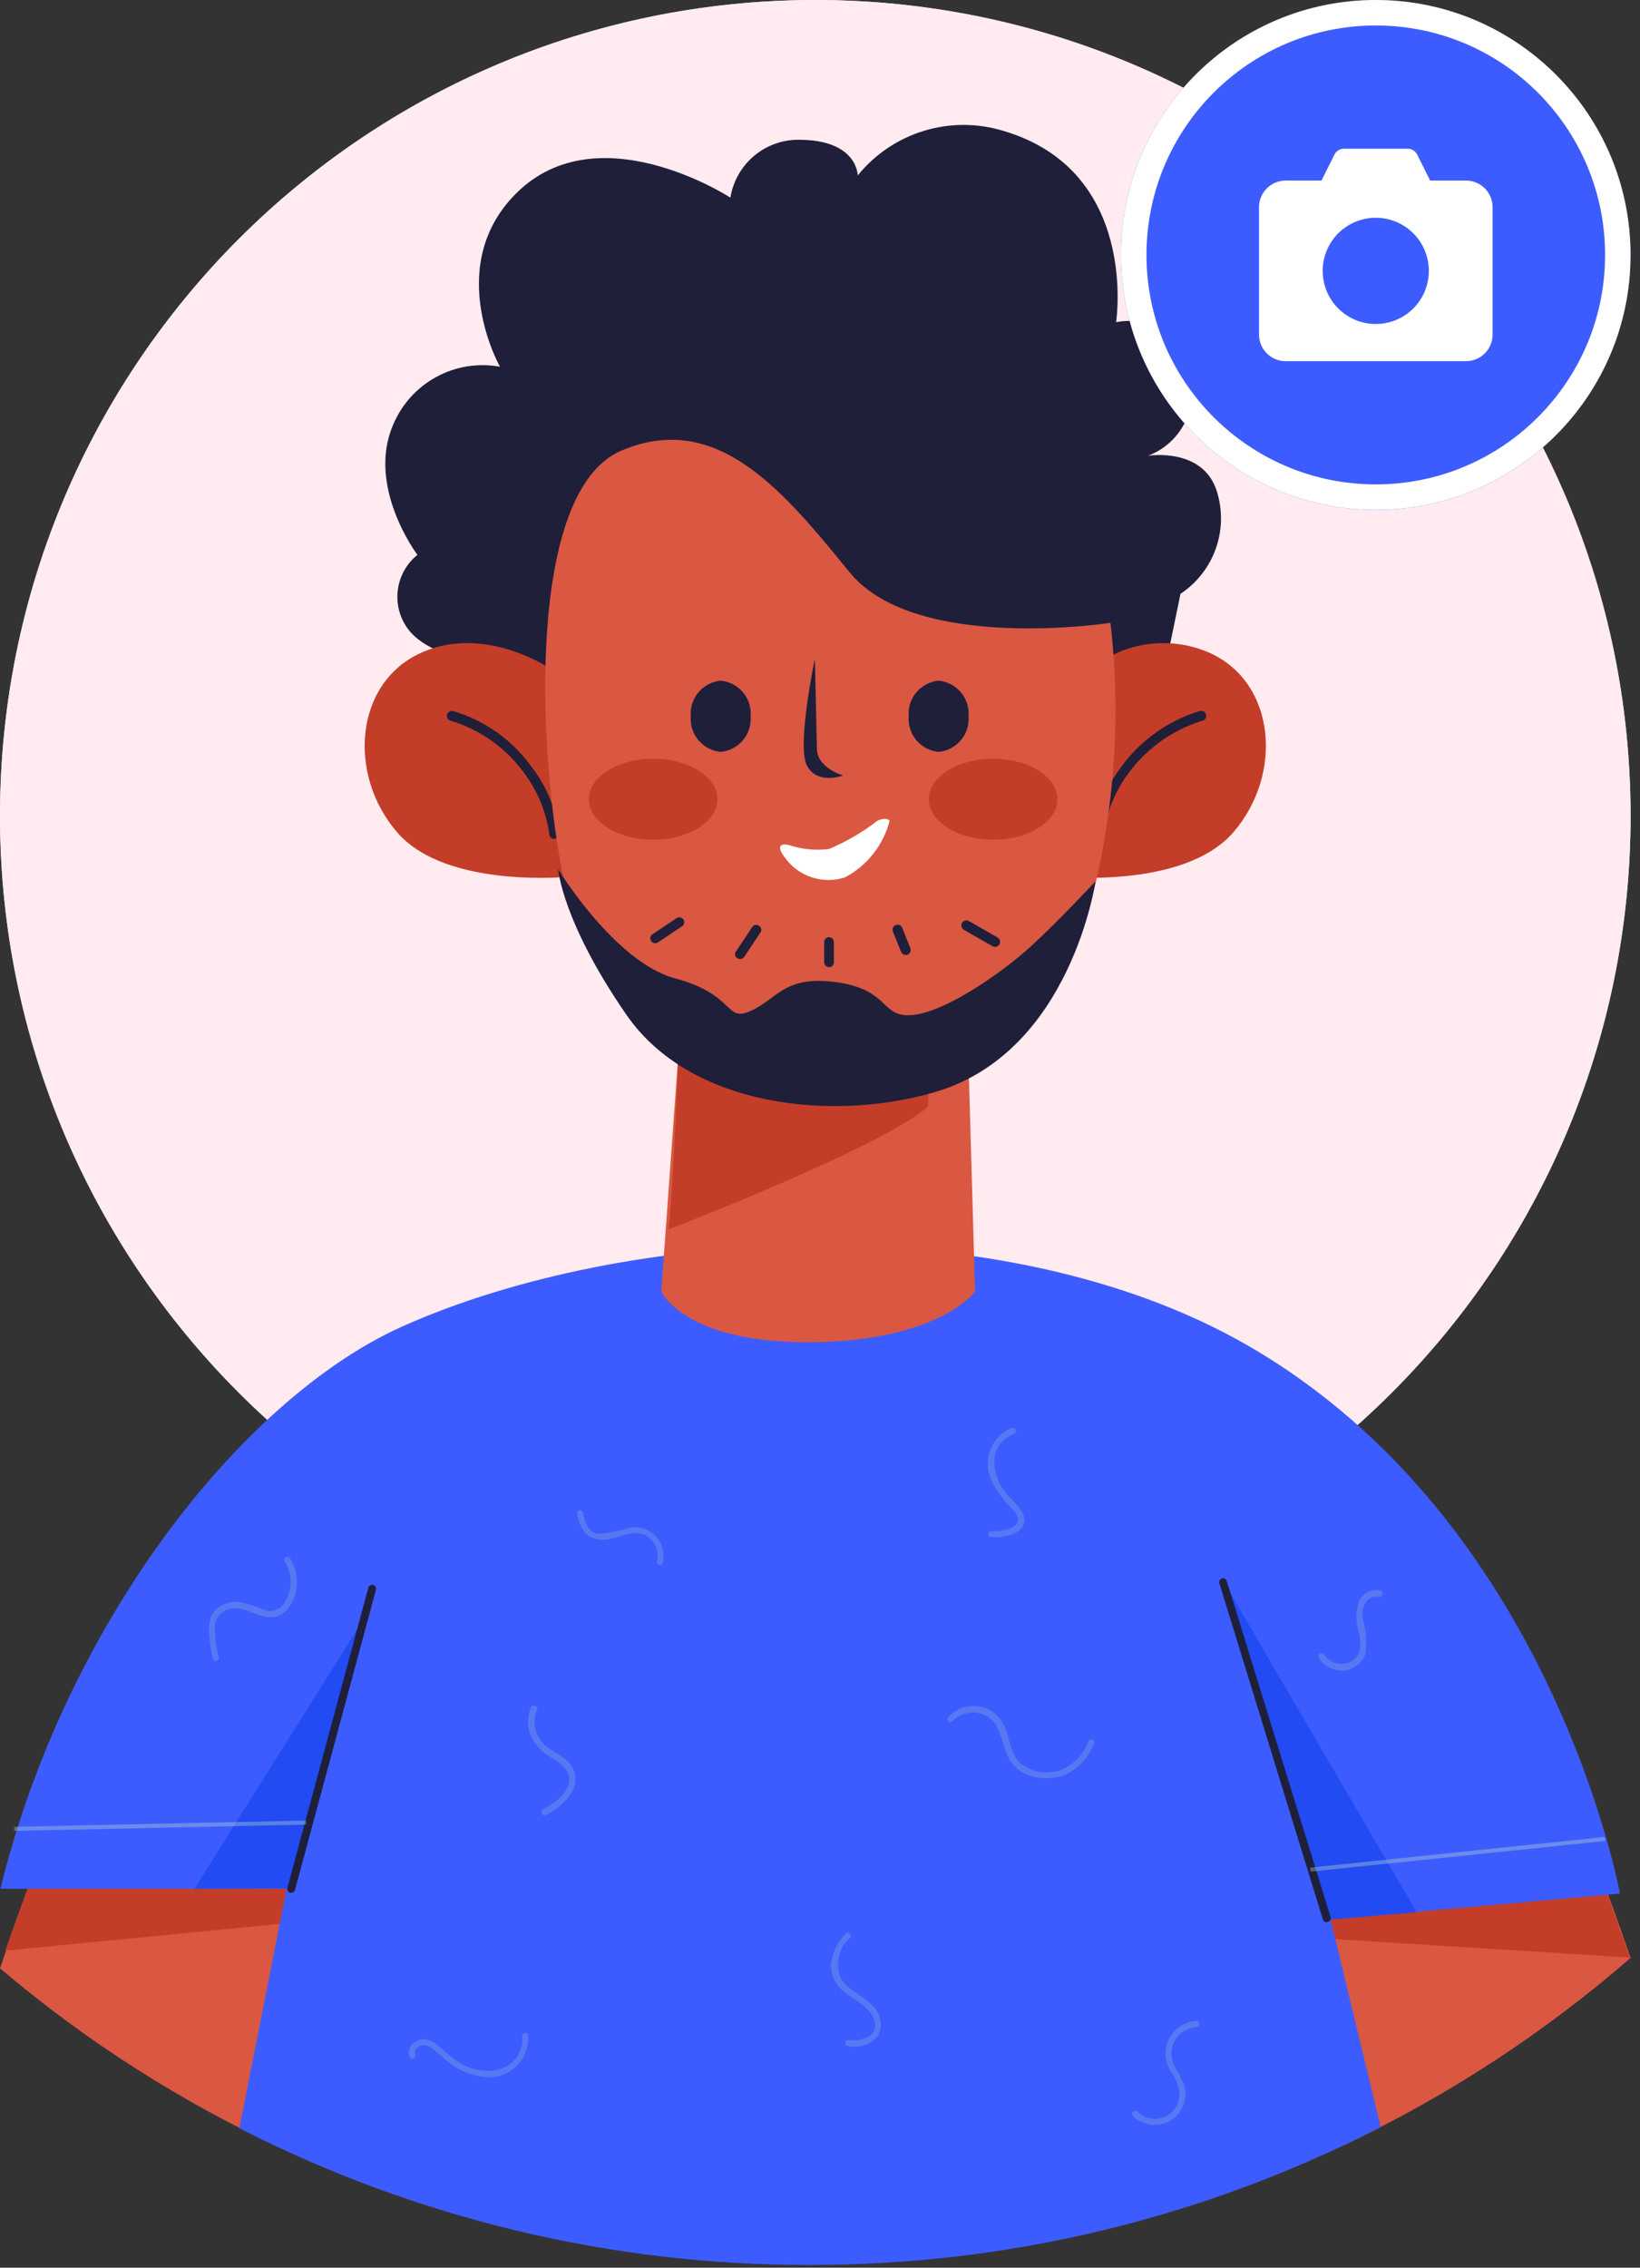 <svg width="55" height="76" viewBox="0 0 55 76" fill="none" xmlns="http://www.w3.org/2000/svg">
<rect x="0" y="0" width="55" height="76" fill="#333333" stroke="none"/>
<g id="Avatar">
<g id="Avatar_2">
<path id="Ellipse 212" d="M27.342 54.684C42.442 54.684 54.684 42.442 54.684 27.342C54.684 12.241 42.442 0 27.342 0C12.241 0 0 12.241 0 27.342C0 42.442 12.241 54.684 27.342 54.684Z" fill="#EAEAFF"/>
<g id="Mask Group">
<g id="Avatar_3">
<path id="Vector" d="M27.342 54.684C21.934 54.684 16.648 53.08 12.152 50.076C7.655 47.071 4.151 42.801 2.081 37.805C0.012 32.809 -0.53 27.311 0.525 22.008C1.58 16.704 4.184 11.832 8.008 8.008C11.832 4.184 16.704 1.58 22.008 0.525C27.311 -0.53 32.809 0.012 37.805 2.081C42.801 4.151 47.071 7.655 50.076 12.152C53.08 16.648 54.684 21.934 54.684 27.342C54.684 34.593 51.803 41.548 46.675 46.675C41.548 51.803 34.593 54.684 27.342 54.684Z" fill="#FFEBF0"/>
</g>
<path id="Vector_2" d="M30.683 21.28C31.164 21.036 31.71 20.951 32.243 21.036C32.743 21.072 33.225 21.24 33.639 21.524" fill="white"/>
<path id="Vector_3" d="M25.938 21.28C25.457 21.036 24.912 20.951 24.379 21.036C23.879 21.072 23.397 21.24 22.982 21.524" fill="white"/>
<g id="Group">
<path id="Vector_4" d="M41.071 61.211L45.07 71.892C48.546 70.249 51.781 68.138 54.684 65.618C53.979 63.557 53.369 61.998 53.369 61.998L41.071 61.211Z" fill="#DA5742"/>
<path id="Vector_5" d="M9.655 72.099L13.83 60.927L1.532 61.713C1.518 61.727 0.786 63.611 0 65.968C2.922 68.445 6.171 70.508 9.655 72.099Z" fill="#DA5742"/>
<path id="Vector_6" d="M41.071 61.211L42.454 64.845L54.656 65.605C53.992 63.689 53.369 61.998 53.369 61.998L41.071 61.211Z" fill="#C43D28"/>
<path id="Vector_7" d="M13.952 60.534L12.565 64.168L0.176 65.374C0.841 63.477 1.654 61.32 1.654 61.32L13.952 60.534Z" fill="#C43D28"/>
<path id="Vector_8" d="M13.437 44.48C8.068 46.92 2.183 54.459 0.014 63.3H9.613L8.027 71.326C13.942 74.346 20.49 75.917 27.132 75.909C33.8 75.92 40.374 74.335 46.304 71.286L44.623 64.33L54.331 63.462C54.317 63.462 52.08 50.987 41.843 45.092C33.64 40.372 21.003 41.077 13.437 44.48Z" fill="#3D5CFF"/>
<path id="Vector_9" d="M12.231 54.202L6.523 63.3L9.764 63.286L12.231 54.202Z" fill="#224BF4"/>
<path id="Vector_10" d="M44.623 64.33L47.511 64.086L41.071 53.063L44.623 64.33Z" fill="#224BF4"/>
<path id="Vector_11" d="M9.735 63.435C9.701 63.425 9.672 63.403 9.654 63.373C9.636 63.342 9.63 63.307 9.637 63.272L12.352 53.211C12.361 53.178 12.384 53.149 12.414 53.131C12.444 53.113 12.48 53.107 12.514 53.114C12.547 53.124 12.575 53.147 12.593 53.177C12.611 53.207 12.616 53.242 12.609 53.276L9.893 63.34C9.886 63.367 9.87 63.39 9.848 63.407C9.826 63.424 9.799 63.434 9.771 63.435H9.735Z" fill="#1F1F39"/>
<path id="Vector_12" d="M44.365 64.33L40.894 53.062C40.888 53.046 40.886 53.028 40.888 53.011C40.889 52.994 40.894 52.977 40.902 52.962C40.91 52.947 40.921 52.934 40.934 52.923C40.947 52.912 40.963 52.904 40.979 52.9C40.996 52.894 41.013 52.892 41.03 52.893C41.047 52.895 41.064 52.899 41.079 52.907C41.094 52.915 41.108 52.926 41.118 52.94C41.129 52.953 41.137 52.968 41.142 52.985L44.623 64.248C44.628 64.264 44.63 64.281 44.629 64.299C44.628 64.316 44.623 64.332 44.615 64.348C44.607 64.363 44.596 64.376 44.583 64.387C44.569 64.398 44.554 64.406 44.537 64.41C44.51 64.41 44.496 64.424 44.483 64.424C44.456 64.423 44.43 64.413 44.409 64.396C44.388 64.379 44.372 64.356 44.365 64.33Z" fill="#1F1F39"/>
</g>
<path id="Vector_13" d="M17.635 22.352C17.635 22.352 14.46 22.352 13.606 20.969C13.369 20.594 13.278 20.145 13.351 19.707C13.423 19.27 13.654 18.874 13.999 18.596C13.999 18.596 12.278 16.318 13.187 14.23C13.474 13.547 13.986 12.983 14.636 12.631C15.287 12.278 16.039 12.158 16.767 12.291C16.767 12.291 14.936 9.051 17.173 6.624C19.913 3.641 24.495 6.624 24.495 6.624C24.582 6.08 24.862 5.586 25.282 5.23C25.702 4.874 26.236 4.681 26.787 4.684C28.766 4.684 28.766 5.88 28.766 5.88C29.338 5.173 30.109 4.653 30.978 4.387C31.848 4.12 32.778 4.12 33.648 4.386C38.217 5.728 37.43 10.799 37.43 10.799C37.698 10.743 37.975 10.741 38.244 10.793C38.513 10.845 38.769 10.951 38.997 11.104C39.224 11.257 39.419 11.454 39.569 11.683C39.719 11.913 39.821 12.17 39.87 12.44C40.049 12.997 40.007 13.602 39.752 14.13C39.498 14.657 39.051 15.066 38.503 15.274C38.503 15.274 40.347 14.976 40.81 16.47C41.006 17.097 40.993 17.77 40.773 18.389C40.553 19.008 40.138 19.538 39.59 19.901L38.515 25.114L18.069 25.955L17.635 22.352Z" fill="#1F1F39"/>
<g id="Group_2">
<g id="Group_3">
<path id="Vector_14" d="M14.095 21.89C11.888 22.907 11.653 25.971 13.321 27.897C14.989 29.823 19.192 29.375 19.192 29.375L18.582 22.487C18.582 22.487 16.304 20.87 14.095 21.89Z" fill="#C43D28"/>
<g id="Group_4">
<path id="Vector_15" d="M40.59 21.89C42.8 22.907 43.03 25.972 41.359 27.897C39.687 29.822 35.491 29.375 35.491 29.375L36.617 22.395C37.169 21.954 37.831 21.673 38.532 21.584C39.233 21.495 39.945 21.601 40.59 21.89Z" fill="#C43D28"/>
<path id="Vector_16" d="M36.684 27.951C36.785 27.138 37.098 26.367 37.592 25.714C38.245 24.814 39.173 24.152 40.237 23.829C40.258 23.822 40.281 23.82 40.304 23.823C40.326 23.825 40.348 23.832 40.368 23.844C40.387 23.855 40.404 23.871 40.417 23.89C40.43 23.908 40.439 23.929 40.444 23.951C40.45 23.973 40.452 23.995 40.449 24.017C40.446 24.04 40.439 24.061 40.427 24.08C40.416 24.099 40.401 24.116 40.382 24.128C40.364 24.141 40.343 24.15 40.321 24.155C39.338 24.456 38.477 25.064 37.864 25.89C37.406 26.492 37.112 27.202 37.01 27.951C37.009 27.994 36.992 28.035 36.961 28.065C36.931 28.095 36.89 28.113 36.847 28.113C36.804 28.113 36.763 28.096 36.733 28.065C36.702 28.035 36.685 27.994 36.684 27.951V27.951Z" fill="#1F1F39"/>
<path id="Vector_17" d="M18.421 27.952C18.316 27.203 18.022 26.494 17.566 25.891C16.959 25.061 16.097 24.451 15.112 24.155C15.07 24.142 15.034 24.115 15.011 24.077C14.988 24.04 14.979 23.995 14.988 23.951C15.001 23.909 15.029 23.874 15.067 23.851C15.105 23.828 15.15 23.82 15.194 23.828C16.26 24.145 17.19 24.809 17.837 25.714C18.338 26.364 18.652 27.137 18.747 27.952C18.747 27.995 18.73 28.036 18.699 28.067C18.669 28.097 18.627 28.115 18.584 28.115C18.541 28.115 18.5 28.097 18.469 28.067C18.439 28.036 18.422 27.995 18.422 27.952H18.421Z" fill="#1F1F39"/>
<path id="Vector_18" d="M22.732 35.586L22.176 43.288C22.176 43.288 22.945 44.983 27.046 44.983C31.48 44.983 32.7 43.288 32.7 43.288L32.483 35.708C32.483 35.708 35.249 35.261 36.577 30.272C37.377 27.206 37.602 24.02 37.242 20.873C37.242 20.873 30.705 21.89 28.494 19.181C26.284 16.472 24.061 13.742 20.848 15.098C17.635 16.454 18.04 25.199 18.883 29.362C19.412 31.817 20.771 34.016 22.732 35.586Z" fill="#DA5742"/>
<path id="Vector_19" d="M24.169 25.199C23.879 25.172 23.612 25.031 23.424 24.809C23.237 24.586 23.144 24.299 23.166 24.009C23.142 23.717 23.234 23.428 23.422 23.205C23.61 22.981 23.878 22.84 24.169 22.812C24.46 22.84 24.729 22.98 24.917 23.204C25.105 23.428 25.197 23.717 25.173 24.009C25.195 24.299 25.102 24.587 24.915 24.809C24.727 25.032 24.459 25.172 24.169 25.199Z" fill="#1F1F39"/>
<path id="Vector_20" d="M31.478 25.199C31.188 25.172 30.921 25.031 30.733 24.809C30.546 24.586 30.453 24.299 30.475 24.009C30.451 23.717 30.543 23.428 30.731 23.205C30.919 22.981 31.187 22.84 31.478 22.812C31.769 22.84 32.038 22.98 32.226 23.204C32.414 23.428 32.506 23.717 32.482 24.009C32.504 24.299 32.411 24.587 32.223 24.809C32.036 25.032 31.768 25.172 31.478 25.199Z" fill="#1F1F39"/>
<path id="Vector_21" d="M27.057 25.647C27.399 26.324 28.277 25.988 28.277 25.988C28.277 25.988 27.396 25.754 27.396 25.077C27.382 24.399 27.328 22.08 27.328 22.08C27.328 22.08 26.718 24.968 27.057 25.647Z" fill="#1F1F39"/>
<path id="Vector_22" d="M22.42 41.199C22.488 41.185 29.756 38.365 31.125 37.077C31.125 36.291 31.152 35.71 31.152 35.71C31.152 35.71 29.823 36.494 26.607 36.385C25.274 36.391 23.954 36.118 22.732 35.585C22.746 36.276 22.488 40.927 22.42 41.199Z" fill="#C43D28"/>
<g id="Group_5">
<path id="Vector_23" d="M33.307 28.142C32.117 28.142 31.152 27.534 31.152 26.785C31.152 26.037 32.117 25.43 33.307 25.43C34.498 25.43 35.463 26.036 35.463 26.785C35.463 27.535 34.498 28.142 33.307 28.142Z" fill="#C43D28"/>
<path id="Vector_24" d="M21.905 28.142C20.715 28.142 19.749 27.534 19.749 26.785C19.749 26.037 20.715 25.43 21.905 25.43C23.095 25.43 24.061 26.036 24.061 26.785C24.061 27.535 23.096 28.142 21.905 28.142Z" fill="#C43D28"/>
</g>
</g>
</g>
<path id="Vector_25" d="M27.802 28.453C28.384 28.208 28.93 27.89 29.429 27.504C29.429 27.504 29.7 27.368 29.836 27.504C29.733 27.907 29.546 28.283 29.29 28.61C29.033 28.937 28.711 29.206 28.344 29.402C27.977 29.523 27.581 29.522 27.215 29.4C26.849 29.279 26.532 29.042 26.311 28.725C25.903 28.182 26.446 28.317 26.446 28.317C26.882 28.464 27.346 28.511 27.802 28.453Z" fill="white"/>
<path id="Vector_26" d="M22.648 32.792C24.682 33.335 24.303 34.284 25.184 33.877C26.081 33.47 26.322 32.656 28.117 32.927C29.893 33.198 29.514 34.147 30.653 34.012C31.792 33.877 33.704 32.52 34.583 31.705C35.477 30.894 36.738 29.538 36.738 29.538C36.738 29.538 35.925 35.232 31.396 36.588C27.993 37.605 23.166 37.131 21.01 34.012C18.853 30.894 18.718 29.131 18.718 29.131C18.718 29.131 20.617 32.25 22.648 32.792Z" fill="#1F1F39"/>
<path id="Vector_27" d="M24.725 32.115C24.706 32.103 24.69 32.087 24.677 32.069C24.665 32.051 24.657 32.03 24.653 32.008C24.649 31.987 24.65 31.964 24.655 31.943C24.66 31.922 24.67 31.901 24.684 31.884L25.226 31.07C25.238 31.052 25.253 31.036 25.272 31.023C25.29 31.011 25.311 31.003 25.332 30.999C25.354 30.995 25.377 30.996 25.398 31.001C25.419 31.006 25.439 31.016 25.457 31.029C25.476 31.041 25.491 31.057 25.504 31.075C25.516 31.093 25.524 31.114 25.528 31.136C25.532 31.158 25.531 31.18 25.526 31.201C25.52 31.223 25.511 31.243 25.497 31.26L24.954 32.074C24.939 32.094 24.919 32.111 24.896 32.123C24.873 32.134 24.848 32.141 24.822 32.141C24.788 32.139 24.755 32.13 24.725 32.115Z" fill="#1F1F39"/>
<path id="Vector_28" d="M21.837 31.544C21.813 31.508 21.804 31.464 21.811 31.421C21.819 31.378 21.842 31.34 21.877 31.314L22.691 30.771C22.727 30.748 22.77 30.74 22.812 30.747C22.855 30.755 22.892 30.778 22.918 30.812C22.942 30.848 22.951 30.892 22.944 30.935C22.936 30.978 22.912 31.016 22.877 31.042L22.064 31.585C22.035 31.602 22.003 31.611 21.969 31.612C21.943 31.612 21.918 31.605 21.895 31.593C21.872 31.581 21.852 31.564 21.837 31.544Z" fill="#1F1F39"/>
<path id="Vector_29" d="M27.64 32.25V31.571C27.641 31.528 27.658 31.487 27.688 31.457C27.719 31.427 27.759 31.41 27.802 31.409C27.845 31.411 27.885 31.429 27.915 31.459C27.945 31.489 27.963 31.529 27.965 31.571V32.25C27.965 32.271 27.962 32.293 27.954 32.313C27.946 32.333 27.934 32.351 27.919 32.366C27.904 32.382 27.886 32.394 27.866 32.401C27.845 32.409 27.824 32.413 27.802 32.412C27.759 32.411 27.719 32.394 27.688 32.364C27.658 32.333 27.641 32.292 27.64 32.25V32.25Z" fill="#1F1F39"/>
<path id="Vector_30" d="M30.217 31.898L29.945 31.219C29.937 31.199 29.933 31.177 29.933 31.155C29.933 31.133 29.938 31.111 29.947 31.091C29.956 31.07 29.968 31.052 29.984 31.037C30 31.022 30.019 31.01 30.04 31.002C30.061 30.994 30.082 30.99 30.105 30.99C30.127 30.99 30.148 30.995 30.169 31.004C30.189 31.012 30.207 31.025 30.222 31.041C30.238 31.057 30.249 31.076 30.257 31.097L30.53 31.775C30.538 31.796 30.542 31.818 30.542 31.84C30.542 31.862 30.537 31.884 30.528 31.904C30.519 31.924 30.506 31.942 30.49 31.958C30.474 31.973 30.456 31.985 30.435 31.992C30.42 32.005 30.407 32.005 30.379 32.005C30.345 32.005 30.311 31.995 30.282 31.976C30.253 31.957 30.23 31.93 30.217 31.898Z" fill="#1F1F39"/>
<path id="Vector_31" d="M33.279 31.708L32.329 31.165C32.29 31.143 32.261 31.107 32.248 31.063C32.236 31.02 32.241 30.973 32.262 30.934C32.284 30.895 32.321 30.866 32.364 30.853C32.407 30.841 32.454 30.846 32.493 30.867L33.44 31.41C33.476 31.427 33.506 31.456 33.523 31.492C33.54 31.528 33.544 31.57 33.534 31.608C33.523 31.647 33.5 31.681 33.467 31.704C33.434 31.728 33.394 31.738 33.354 31.735C33.328 31.732 33.302 31.722 33.279 31.708Z" fill="#1F1F39"/>
</g>
<g id="Group_6" opacity="0.592">
<g id="Group_7" opacity="0.592">
<path id="Vector_32" opacity="0.592" d="M19.729 51.477C19.859 51.545 20.002 51.586 20.149 51.598C20.296 51.609 20.444 51.591 20.583 51.544C20.936 51.45 21.302 51.273 21.655 51.459C21.805 51.541 21.924 51.671 21.992 51.828C22.061 51.985 22.076 52.161 22.034 52.327C22.007 52.449 22.196 52.503 22.224 52.381C22.261 52.229 22.261 52.07 22.224 51.918C22.186 51.766 22.112 51.625 22.008 51.508C21.904 51.391 21.773 51.301 21.626 51.246C21.479 51.191 21.321 51.173 21.166 51.192C20.821 51.298 20.467 51.371 20.108 51.409C19.715 51.382 19.616 51.028 19.552 50.687C19.549 50.674 19.544 50.662 19.536 50.651C19.529 50.641 19.519 50.632 19.508 50.625C19.497 50.618 19.485 50.614 19.472 50.611C19.459 50.609 19.446 50.61 19.434 50.613C19.421 50.615 19.409 50.621 19.398 50.628C19.388 50.636 19.379 50.645 19.372 50.657C19.365 50.667 19.361 50.68 19.358 50.693C19.356 50.705 19.357 50.718 19.36 50.731C19.383 51.018 19.515 51.285 19.729 51.477Z" fill="#BFE3C6"/>
<path id="Vector_33" opacity="0.592" d="M17.817 58.215C17.975 58.516 18.221 58.761 18.521 58.92C18.833 59.109 19.159 59.354 19.078 59.761C18.983 60.195 18.562 60.439 18.21 60.642C18.186 60.657 18.17 60.68 18.163 60.706C18.157 60.733 18.162 60.761 18.176 60.785C18.19 60.808 18.213 60.825 18.24 60.831C18.267 60.837 18.295 60.833 18.318 60.818C18.693 60.646 19.005 60.362 19.213 60.005C19.286 59.853 19.312 59.683 19.287 59.516C19.263 59.349 19.189 59.194 19.075 59.069C18.831 58.813 18.477 58.69 18.234 58.446C18.084 58.293 17.983 58.099 17.945 57.889C17.906 57.678 17.933 57.461 18.02 57.266C18.05 57.161 17.844 57.117 17.803 57.225C17.738 57.383 17.706 57.551 17.708 57.722C17.71 57.892 17.747 58.059 17.817 58.215Z" fill="#BFE3C6"/>
<path id="Vector_34" opacity="0.592" d="M7.213 54.677C7.186 54.551 7.197 54.421 7.246 54.302C7.294 54.183 7.378 54.082 7.485 54.012C7.997 53.686 8.515 54.161 9.017 54.202C9.478 54.243 9.776 53.836 9.898 53.433C9.954 53.23 9.968 53.017 9.938 52.809C9.907 52.601 9.834 52.401 9.722 52.223C9.707 52.2 9.684 52.183 9.658 52.176C9.631 52.17 9.603 52.175 9.579 52.189C9.556 52.203 9.539 52.227 9.533 52.253C9.527 52.28 9.531 52.308 9.546 52.331C9.673 52.529 9.743 52.757 9.748 52.992C9.752 53.226 9.692 53.458 9.573 53.66C9.516 53.787 9.413 53.888 9.285 53.943C9.157 53.998 9.013 54.004 8.882 53.958C8.642 53.862 8.398 53.78 8.149 53.713C7.949 53.659 7.737 53.672 7.546 53.751C7.355 53.829 7.195 53.968 7.091 54.147C7.014 54.355 6.991 54.579 7.023 54.798C7.037 55.068 7.077 55.336 7.146 55.598C7.173 55.72 7.363 55.665 7.335 55.544C7.261 55.261 7.22 54.969 7.213 54.677Z" fill="#BFE3C6"/>
<path id="Vector_35" opacity="0.592" d="M14.075 68.561C14.131 68.541 14.191 68.534 14.251 68.541C14.31 68.548 14.367 68.569 14.417 68.602C14.613 68.732 14.794 68.882 14.959 69.05C15.31 69.344 15.734 69.536 16.186 69.605C16.384 69.637 16.586 69.623 16.777 69.565C16.968 69.507 17.144 69.407 17.291 69.271C17.437 69.135 17.551 68.968 17.624 68.781C17.696 68.595 17.725 68.395 17.709 68.195C17.682 68.073 17.492 68.126 17.519 68.249C17.539 68.485 17.479 68.72 17.348 68.917C17.218 69.114 17.025 69.261 16.801 69.335C16.561 69.405 16.309 69.421 16.063 69.381C15.816 69.341 15.582 69.246 15.377 69.104C15.163 68.965 14.963 68.806 14.779 68.629C14.639 68.487 14.461 68.388 14.266 68.345C13.939 68.303 13.587 68.629 13.749 68.954C13.803 69.066 13.98 68.968 13.925 68.846C13.871 68.724 13.98 68.615 14.075 68.561Z" fill="#BFE3C6"/>
<path id="Vector_36" opacity="0.592" d="M27.864 65.903C27.876 66.093 27.935 66.278 28.034 66.441C28.133 66.603 28.27 66.74 28.433 66.839C28.775 67.095 29.26 67.326 29.341 67.788C29.427 68.301 28.828 68.412 28.447 68.371C28.311 68.357 28.324 68.56 28.447 68.574C28.63 68.612 28.82 68.6 28.997 68.538C29.174 68.476 29.331 68.366 29.45 68.221C29.535 68.044 29.557 67.843 29.513 67.651C29.469 67.46 29.36 67.289 29.206 67.167C28.894 66.852 28.447 66.703 28.206 66.323C28.101 66.09 28.074 65.83 28.13 65.58C28.186 65.331 28.321 65.106 28.515 64.94C28.596 64.86 28.447 64.71 28.365 64.805C28.069 65.097 27.89 65.488 27.864 65.903V65.903Z" fill="#BFE3C6"/>
<path id="Vector_37" opacity="0.592" d="M39.227 68.29C39.13 68.463 39.083 68.659 39.09 68.858C39.097 69.056 39.159 69.249 39.268 69.415C39.404 69.612 39.5 69.833 39.553 70.066C39.579 70.293 39.516 70.522 39.377 70.703C39.303 70.794 39.212 70.869 39.108 70.922C39.004 70.975 38.891 71.006 38.774 71.012C38.658 71.019 38.541 71 38.432 70.959C38.323 70.917 38.224 70.853 38.142 70.771C38.122 70.753 38.095 70.744 38.069 70.744C38.042 70.745 38.016 70.756 37.997 70.775C37.978 70.794 37.967 70.82 37.966 70.847C37.965 70.874 37.974 70.9 37.992 70.92C38.146 71.063 38.338 71.159 38.545 71.195C38.752 71.231 38.965 71.206 39.159 71.123C39.346 71.033 39.502 70.889 39.608 70.711C39.715 70.533 39.766 70.327 39.757 70.12C39.729 69.645 39.282 69.306 39.282 68.818C39.286 68.593 39.375 68.377 39.53 68.214C39.686 68.051 39.897 67.952 40.122 67.937C40.148 67.937 40.174 67.926 40.194 67.907C40.212 67.888 40.223 67.862 40.223 67.835C40.223 67.808 40.212 67.782 40.194 67.763C40.174 67.744 40.148 67.733 40.122 67.733C39.937 67.742 39.758 67.798 39.602 67.895C39.445 67.993 39.316 68.128 39.227 68.29Z" fill="#BFE3C6"/>
<path id="Vector_38" opacity="0.592" d="M33.247 49.606C33.421 49.967 33.66 50.293 33.952 50.568C34.114 50.744 34.25 51.002 33.993 51.166C33.764 51.289 33.505 51.341 33.247 51.315C33.22 51.315 33.194 51.326 33.175 51.345C33.156 51.364 33.145 51.39 33.145 51.417C33.145 51.444 33.156 51.47 33.175 51.489C33.194 51.508 33.22 51.519 33.247 51.519C33.589 51.532 34.182 51.465 34.318 51.098C34.454 50.745 34.101 50.434 33.884 50.204C33.549 49.884 33.354 49.445 33.342 48.982C33.343 48.78 33.405 48.583 33.522 48.418C33.638 48.254 33.803 48.128 33.993 48.06C34.006 48.056 34.019 48.05 34.029 48.042C34.041 48.033 34.05 48.023 34.057 48.011C34.063 47.999 34.068 47.986 34.07 47.972C34.072 47.958 34.071 47.944 34.067 47.931C34.063 47.918 34.057 47.905 34.049 47.894C34.04 47.883 34.03 47.874 34.018 47.867C34.006 47.86 33.993 47.856 33.979 47.854C33.965 47.852 33.951 47.853 33.938 47.857C33.775 47.922 33.626 48.02 33.502 48.145C33.378 48.27 33.281 48.419 33.216 48.582C33.151 48.746 33.12 48.921 33.126 49.097C33.131 49.273 33.172 49.446 33.247 49.606Z" fill="#BFE3C6"/>
<path id="Vector_39" opacity="0.592" d="M33.084 57.51C33.49 57.727 33.572 58.229 33.707 58.621C33.757 58.815 33.852 58.994 33.984 59.145C34.116 59.296 34.281 59.414 34.467 59.489C34.866 59.631 35.302 59.631 35.701 59.489C35.929 59.385 36.133 59.237 36.303 59.053C36.473 58.87 36.605 58.654 36.69 58.418C36.744 58.296 36.541 58.242 36.501 58.364C36.418 58.588 36.288 58.791 36.119 58.96C35.95 59.128 35.747 59.258 35.524 59.341C35.303 59.407 35.07 59.419 34.844 59.377C34.617 59.334 34.404 59.238 34.222 59.097C33.897 58.798 33.87 58.311 33.71 57.917C33.647 57.748 33.545 57.596 33.412 57.474C33.28 57.352 33.121 57.262 32.948 57.212C32.749 57.162 32.542 57.165 32.345 57.219C32.148 57.273 31.968 57.377 31.822 57.52C31.714 57.642 31.85 57.777 31.945 57.683C32.089 57.533 32.279 57.434 32.485 57.403C32.691 57.372 32.901 57.41 33.084 57.51Z" fill="#BFE3C6"/>
<path id="Vector_40" opacity="0.592" d="M45.572 53.673C45.46 54.017 45.463 54.388 45.581 54.73C45.649 55.083 45.667 55.49 45.31 55.694C45.156 55.77 44.978 55.787 44.812 55.742C44.645 55.697 44.501 55.593 44.406 55.449C44.338 55.341 44.161 55.449 44.23 55.558C44.317 55.696 44.44 55.809 44.585 55.885C44.73 55.962 44.893 55.998 45.057 55.992C45.219 55.978 45.374 55.919 45.504 55.821C45.634 55.722 45.733 55.588 45.789 55.435C45.849 55.05 45.819 54.656 45.703 54.283C45.661 54.083 45.697 53.875 45.803 53.7C45.846 53.628 45.912 53.572 45.99 53.541C46.068 53.509 46.154 53.503 46.236 53.524C46.358 53.539 46.413 53.347 46.29 53.307C46.147 53.275 45.996 53.294 45.865 53.36C45.734 53.427 45.63 53.538 45.572 53.673Z" fill="#BFE3C6"/>
</g>
<path id="Vector_41" opacity="0.592" d="M53.824 61.562L53.838 61.697L43.953 62.726L43.939 62.591L53.824 61.562Z" fill="#BFE3C6"/>
<path id="Vector_42" opacity="0.592" d="M10.262 61.014L10.265 61.15L0.478 61.36L0.475 61.224L10.262 61.014Z" fill="#BFE3C6"/>
</g>
</g>
</g>
<g id="Icon">
<g id="Ellipse 72">
<path id="Vector_43" d="M46.139 17.089C50.858 17.089 54.684 13.263 54.684 8.544C54.684 3.825 50.858 0 46.139 0C41.42 0 37.595 3.825 37.595 8.544C37.595 13.263 41.42 17.089 46.139 17.089Z" fill="#3D5CFF"/>
<path id="Vector_44" d="M46.139 16.661C50.622 16.661 54.256 13.027 54.256 8.544C54.256 4.061 50.622 0.427 46.139 0.427C41.656 0.427 38.022 4.061 38.022 8.544C38.022 13.027 41.656 16.661 46.139 16.661Z" stroke="white" stroke-width="0.854"/>
</g>
<g id="icon/camera">
<path id="Subtract" d="M49.166 12.104H43.113C42.877 12.104 42.651 12.01 42.484 11.843C42.317 11.676 42.224 11.45 42.223 11.214V6.942C42.223 6.706 42.317 6.48 42.484 6.313C42.651 6.146 42.877 6.052 43.113 6.052H44.318L44.753 5.18C44.783 5.121 44.828 5.071 44.885 5.036C44.941 5.002 45.006 4.983 45.072 4.984H47.208C47.274 4.984 47.339 5.002 47.395 5.037C47.452 5.072 47.497 5.121 47.527 5.18L47.962 6.052H49.166C49.402 6.052 49.628 6.146 49.795 6.312C49.962 6.479 50.056 6.705 50.056 6.941V11.213C50.056 11.45 49.962 11.676 49.795 11.843C49.628 12.01 49.402 12.104 49.166 12.104ZM46.14 7.298C45.788 7.297 45.443 7.402 45.15 7.597C44.857 7.792 44.629 8.07 44.494 8.396C44.359 8.721 44.323 9.079 44.392 9.425C44.46 9.77 44.63 10.088 44.879 10.337C45.128 10.586 45.445 10.756 45.79 10.825C46.136 10.893 46.494 10.858 46.819 10.724C47.145 10.589 47.423 10.361 47.619 10.068C47.815 9.775 47.919 9.431 47.919 9.078C47.919 8.607 47.731 8.154 47.398 7.82C47.064 7.487 46.612 7.299 46.14 7.298Z" fill="white"/>
</g>
</g>
</g>
</svg>
